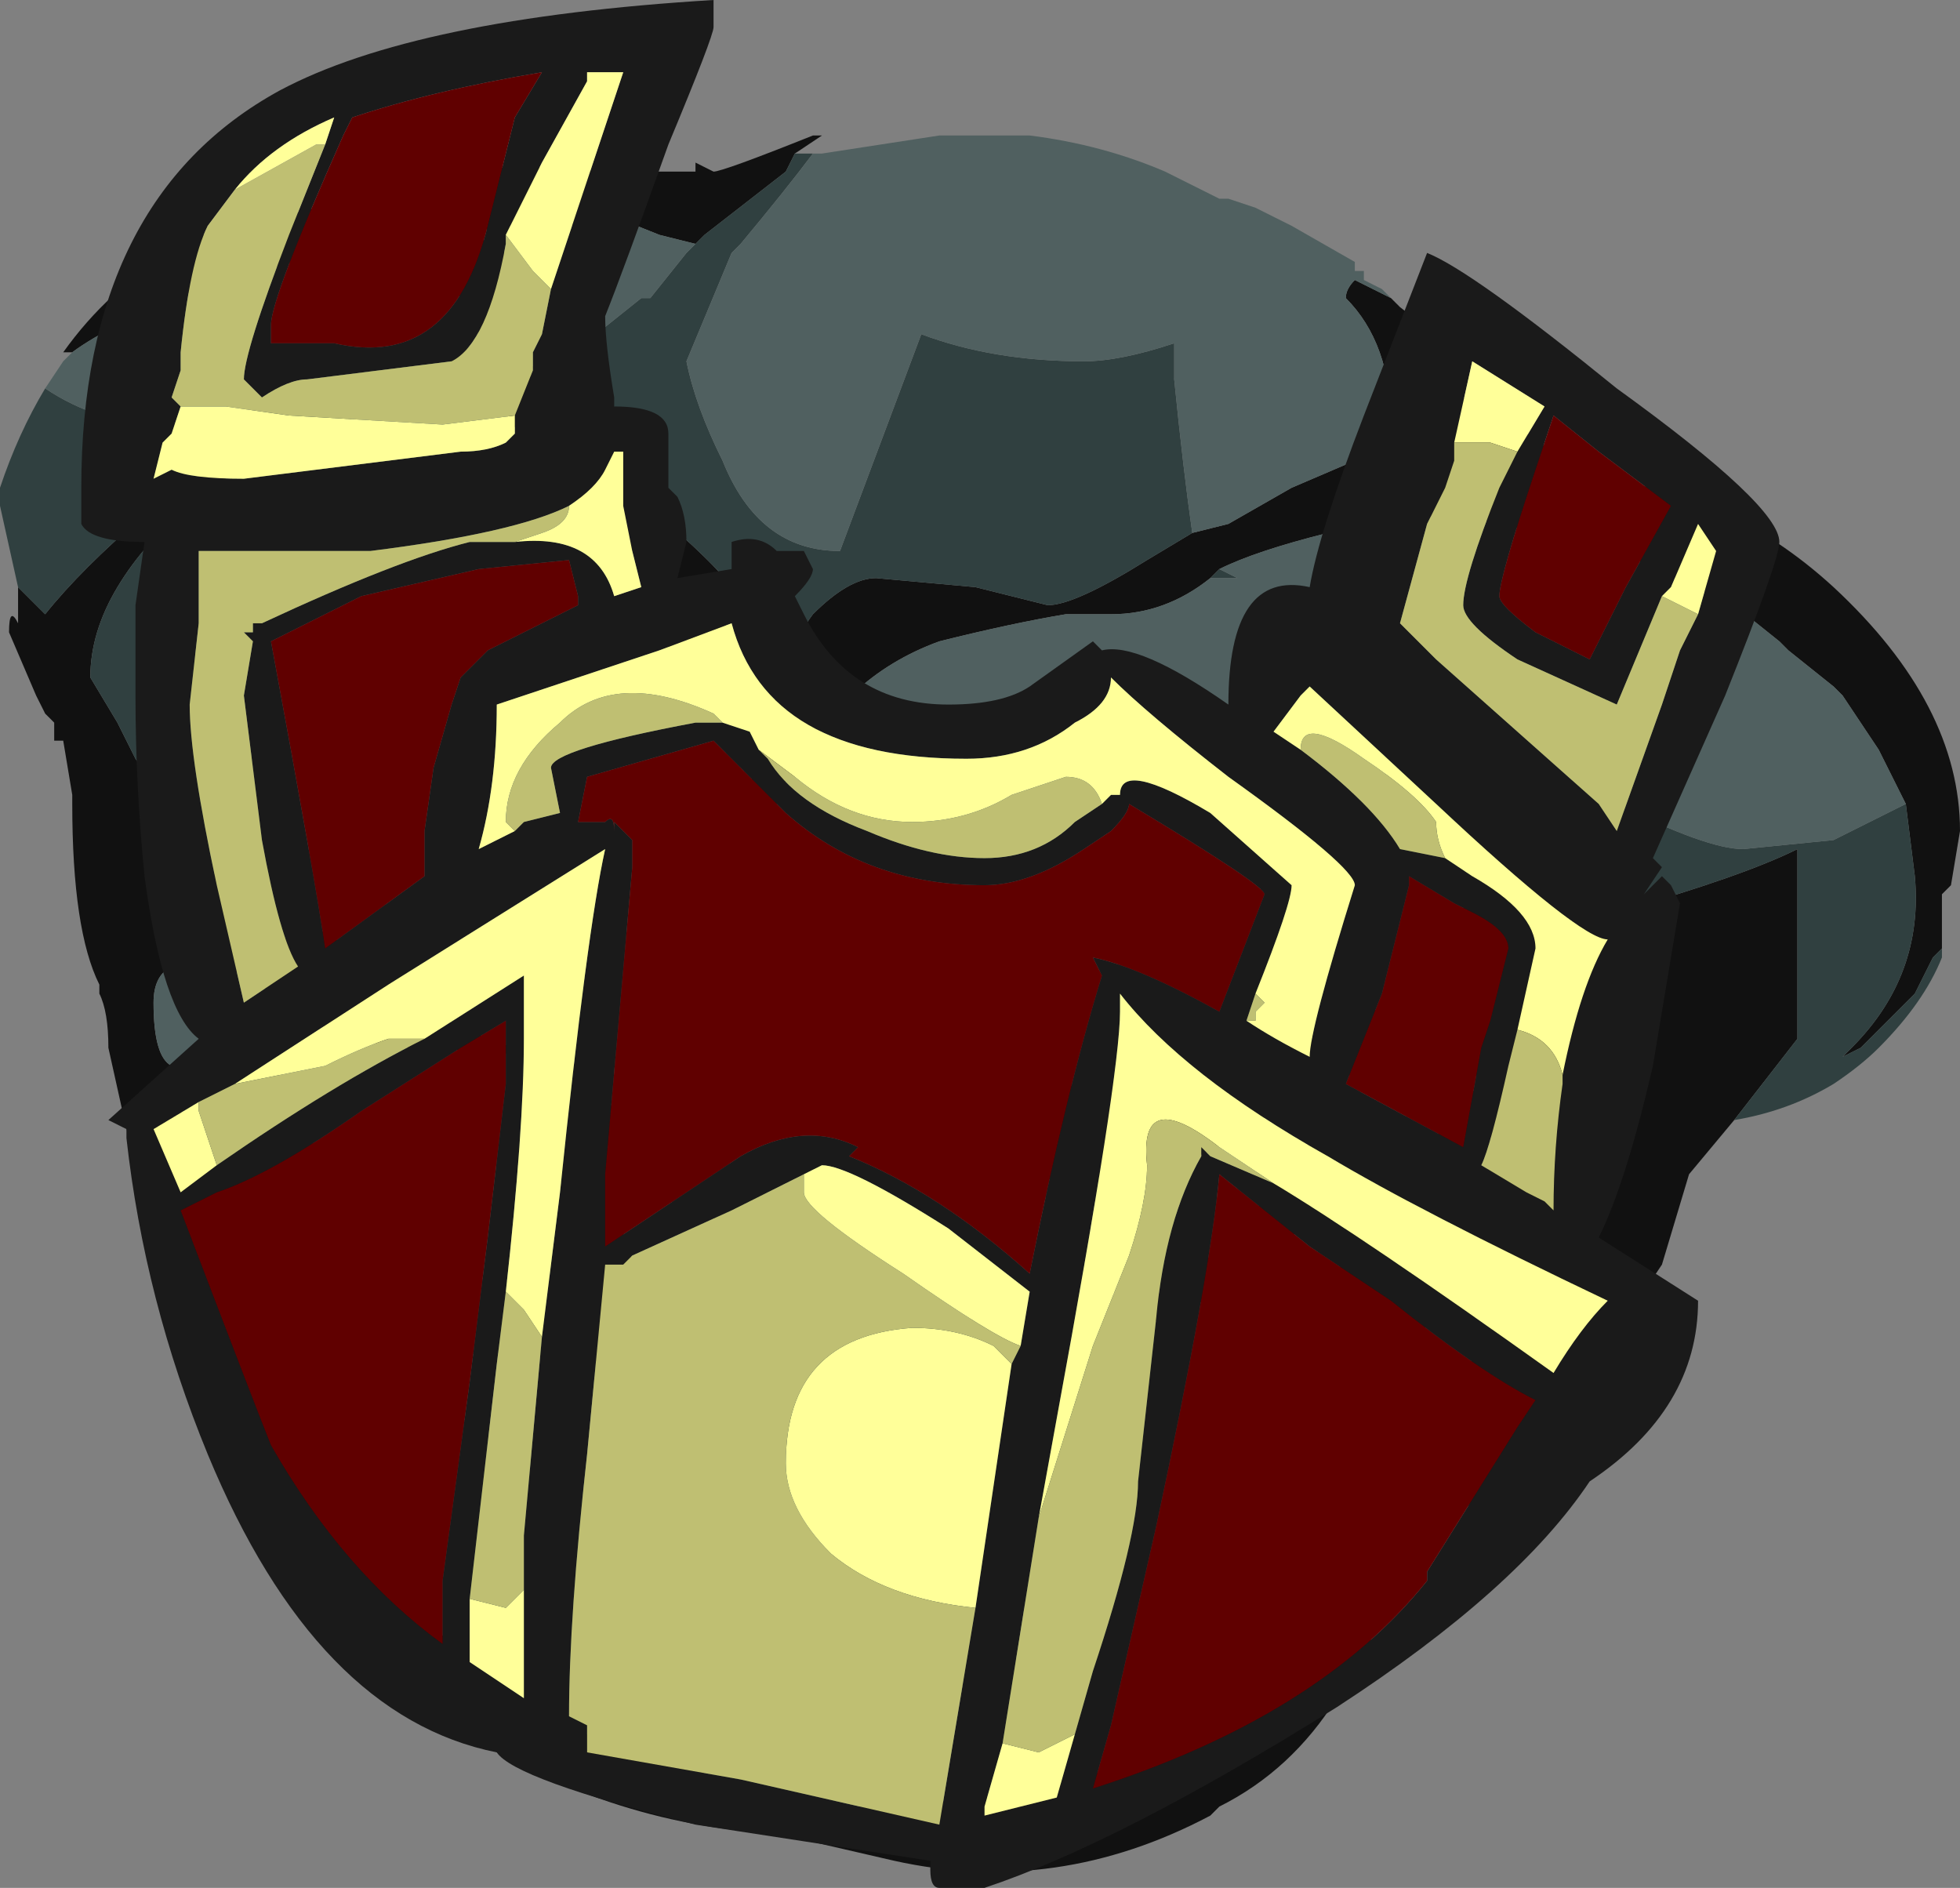 <?xml version="1.0" encoding="UTF-8" standalone="no"?>
<svg xmlns:ffdec="https://www.free-decompiler.com/flash" xmlns:xlink="http://www.w3.org/1999/xlink" ffdec:objectType="frame" height="73.15px" width="75.95px" xmlns="http://www.w3.org/2000/svg">
  <rect width="100%" height="100%" fill="#808080" stroke="none"/>
  <g transform="matrix(1.0, 0.0, 0.0, 1.0, 37.1, 36.4)">
    <use ffdec:characterId="2086" height="67.2" transform="matrix(1.0, 0.0, 0.0, 1.0, -37.1, -31.15)" width="75.95" xlink:href="#sprite0"/>
    <use ffdec:characterId="2138" height="10.45" transform="matrix(7.0, 0.0, 0.0, 7.0, -33.95, -36.4)" width="9.4" xlink:href="#shape1"/>
  </g>
  <defs>
    <g id="sprite0" transform="matrix(1.0, 0.0, 0.0, 1.0, 37.1, 31.15)">
      <use ffdec:characterId="2085" height="9.6" transform="matrix(7.0, 0.0, 0.0, 7.0, -37.1, -31.15)" width="10.85" xlink:href="#shape0"/>
    </g>
    <g id="shape0" transform="matrix(1.0, 0.0, 0.0, 1.0, 5.3, 4.45)">
      <path d="M1.3 -2.25 L1.5 -2.3 1.85 -2.5 2.2 -2.65 2.2 -2.6 2.25 -2.6 Q2.3 -2.6 2.35 -2.65 L2.45 -2.7 2.4 -2.75 2.4 -2.85 Q2.4 -3.3 2.15 -3.55 2.15 -3.6 2.2 -3.65 L2.4 -3.55 2.45 -3.5 Q2.65 -3.35 2.75 -3.15 L2.8 -3.0 3.15 -2.8 3.5 -2.55 Q4.25 -2.5 4.85 -1.95 5.55 -1.3 5.55 -0.6 L5.5 -0.3 5.45 -0.25 5.45 0.05 5.4 0.1 5.3 0.3 Q5.15 0.45 5.0 0.6 L4.9 0.65 4.95 0.6 Q5.35 0.2 5.3 -0.35 L5.25 -0.75 5.1 -1.05 4.9 -1.35 4.85 -1.4 4.6 -1.6 4.55 -1.65 4.3 -1.85 3.65 -2.15 3.55 -2.2 3.4 -2.2 3.0 -2.3 2.7 -2.35 2.05 -2.25 Q1.65 -2.15 1.45 -2.05 L1.4 -2.0 Q1.15 -1.8 0.85 -1.8 L0.6 -1.8 Q0.3 -1.75 -0.1 -1.65 -0.65 -1.45 -0.9 -0.9 L-0.95 -0.9 -0.95 -0.85 -1.1 -0.55 -1.15 -0.4 -1.25 -0.15 -1.3 -0.05 Q-1.3 0.4 -1.1 0.55 L-1.1 0.6 Q-0.95 0.7 -0.65 0.85 L0.85 0.8 1.75 0.6 1.95 0.55 2.4 0.35 2.8 0.1 Q2.75 -0.1 2.85 -0.3 2.85 -0.5 2.7 -0.85 L2.55 -1.2 2.5 -1.45 2.6 -1.25 Q2.9 -0.6 3.4 -0.1 L3.65 -0.15 Q4.35 -0.35 4.65 -0.5 L4.65 0.55 4.3 1.0 4.05 1.3 3.9 1.8 3.8 1.95 3.65 2.3 3.45 2.55 3.0 3.0 2.55 3.35 Q2.35 3.8 2.1 4.2 1.85 4.6 1.45 4.8 L1.4 4.85 Q0.55 5.3 -0.35 5.1 L-1.0 4.95 Q-1.95 4.9 -2.8 4.35 L-3.0 4.2 -3.25 4.0 -3.25 4.05 Q-3.55 3.9 -3.9 3.1 -4.15 2.5 -4.2 2.15 L-4.2 2.05 Q-4.3 1.75 -4.55 1.25 L-4.55 1.2 -4.6 1.05 -4.7 0.6 Q-4.7 0.4 -4.75 0.3 L-4.75 0.25 Q-4.9 -0.05 -4.9 -0.75 L-4.9 -0.8 -4.95 -1.1 -5.0 -1.1 -5.0 -1.2 -5.05 -1.25 -5.1 -1.35 -5.25 -1.7 Q-5.25 -1.85 -5.2 -1.75 L-5.2 -1.95 -5.05 -1.8 Q-4.85 -2.05 -4.5 -2.35 -4.0 -2.75 -3.65 -2.8 L-3.7 -2.75 -3.75 -2.75 -4.0 -2.6 -4.2 -2.4 -4.25 -2.4 Q-4.5 -2.2 -4.65 -1.95 -4.8 -1.7 -4.8 -1.45 L-4.65 -1.2 -4.55 -1.0 -4.0 -0.2 Q-3.8 0.0 -3.65 0.0 L-3.5 -0.05 -3.0 0.35 Q-2.75 0.5 -2.45 0.6 L-2.5 0.6 -2.35 0.65 -2.25 0.65 -2.95 0.6 -3.05 0.6 -3.4 0.55 -3.95 0.2 -4.05 0.15 -4.15 0.0 -4.2 0.05 -4.2 0.0 -4.25 -0.05 -4.35 -0.05 -4.4 0.05 -4.35 0.15 Q-4.45 0.2 -4.45 0.35 -4.45 0.65 -4.35 0.7 L-4.35 0.8 -4.3 0.95 -4.15 1.25 -4.1 1.25 -4.05 1.3 Q-3.9 1.3 -3.75 1.2 -3.55 1.1 -3.4 1.1 L-3.0 1.2 -2.9 1.2 -3.0 1.25 Q-3.55 1.4 -3.75 1.7 L-3.75 1.75 -3.7 2.1 -3.7 2.3 Q-3.6 2.7 -3.45 3.05 -3.25 3.6 -3.0 3.75 L-2.85 3.85 -2.8 3.95 -2.7 4.05 -2.4 4.3 -1.7 4.5 -1.6 4.55 -1.45 4.6 -1.6 4.0 Q-1.7 3.55 -1.65 3.3 -1.55 2.65 -1.85 2.45 L-2.05 2.3 Q-2.15 2.2 -2.15 2.0 L-2.15 1.7 -2.1 1.6 -2.1 1.4 Q-2.0 0.95 -1.85 0.85 L-1.75 0.9 -1.75 1.25 -1.8 1.3 -1.8 1.5 -1.85 1.6 Q-1.85 1.75 -1.6 2.05 L-1.45 2.2 -1.4 2.3 -1.1 2.7 Q-1.1 2.75 -1.15 2.8 L-1.2 2.8 -1.35 2.95 -1.5 3.05 Q-1.55 3.15 -1.55 3.2 L-1.55 3.8 -1.45 4.2 -1.4 4.55 -1.4 4.65 -1.2 4.65 -1.1 4.7 -0.7 4.8 -0.35 4.8 0.15 4.75 Q0.75 4.7 1.3 4.35 1.8 4.1 1.9 3.8 L1.95 3.8 Q2.2 3.45 2.35 3.1 L2.4 3.0 3.1 1.95 3.1 1.9 2.95 2.05 Q2.75 2.15 2.6 2.15 L2.35 2.15 2.25 2.3 Q2.05 2.6 1.6 2.6 L1.45 2.55 1.35 2.5 Q1.95 2.45 2.1 2.05 L2.1 1.95 2.15 1.55 1.9 1.55 1.9 1.6 1.85 1.65 Q1.75 1.8 1.55 1.9 1.3 2.05 1.0 2.15 L0.9 2.05 0.95 2.05 Q1.35 1.85 1.65 1.5 L2.0 1.05 2.05 1.05 2.05 1.1 Q2.05 1.3 1.95 1.5 2.4 1.45 2.85 0.85 L2.9 0.75 2.55 0.75 2.35 0.75 2.15 0.75 1.75 0.95 Q1.5 1.15 1.2 1.25 L1.05 1.3 0.1 1.35 Q-0.45 1.25 -0.85 0.9 L-1.2 0.85 Q-1.45 0.8 -1.45 0.6 L-1.45 0.5 -1.4 0.45 -1.35 0.25 -1.35 0.0 -1.4 0.0 -1.3 -0.25 -1.3 -0.5 -1.25 -0.5 -1.15 -0.8 -1.15 -0.85 -1.05 -1.2 Q-0.95 -1.6 -0.8 -1.8 -0.6 -2.0 -0.45 -2.0 L0.1 -1.95 0.5 -1.85 Q0.65 -1.85 1.05 -2.1 L1.3 -2.25 M-4.9 -3.25 L-4.95 -3.25 Q-4.7 -3.6 -4.35 -3.8 -4.05 -4.0 -3.75 -4.0 L-3.55 -4.05 Q-2.8 -4.35 -2.0 -4.25 L-1.45 -4.25 -1.45 -4.3 -1.35 -4.25 Q-1.3 -4.25 -0.8 -4.45 L-0.75 -4.45 -0.9 -4.35 -0.95 -4.25 -1.4 -3.9 -1.45 -3.85 -1.65 -3.9 -1.9 -4.0 -1.95 -4.0 -2.0 -3.95 -2.55 -3.95 -2.7 -3.9 Q-2.4 -3.8 -2.4 -3.6 L-2.5 -3.4 -2.55 -3.25 -2.4 -3.15 -2.0 -2.8 Q-1.75 -2.55 -1.65 -2.4 L-1.6 -2.3 Q-1.2 -1.95 -1.2 -1.85 L-1.25 -1.8 -1.3 -1.7 Q-1.45 -1.55 -1.45 -1.3 -1.65 -1.4 -1.6 -1.65 L-1.6 -1.8 -1.65 -1.85 -1.65 -2.0 -1.85 -2.2 -1.9 -2.2 -1.95 -2.3 -2.35 -2.7 -2.5 -2.9 -2.55 -2.95 -2.6 -2.95 -2.9 -3.15 -2.8 -3.2 -2.8 -3.25 -2.75 -3.25 Q-2.65 -3.3 -2.65 -3.4 -2.65 -3.55 -2.95 -3.65 L-3.05 -3.65 -3.1 -3.7 -3.35 -3.75 -3.5 -3.8 -4.2 -3.6 Q-4.7 -3.4 -4.9 -3.25 M3.05 1.0 L2.8 1.25 Q2.55 1.45 2.35 1.5 L2.4 1.65 2.4 1.9 2.75 1.7 3.05 1.0 M-1.5 1.15 L-1.5 1.15 M-2.85 2.2 L-2.85 2.2" fill="#111111" fill-rule="evenodd" stroke="none"/>
      <path d="M-0.8 -4.35 Q-0.95 -4.15 -1.2 -3.85 L-1.25 -3.8 -1.5 -3.2 Q-1.45 -2.95 -1.3 -2.65 -1.1 -2.15 -0.65 -2.15 L-0.2 -3.35 Q0.2 -3.2 0.7 -3.2 0.9 -3.2 1.2 -3.3 L1.2 -3.1 Q1.25 -2.6 1.3 -2.25 L1.05 -2.1 Q0.65 -1.85 0.5 -1.85 L0.1 -1.95 -0.45 -2.0 Q-0.6 -2.0 -0.8 -1.8 -0.95 -1.6 -1.05 -1.2 L-1.15 -0.85 -1.25 -1.1 -1.25 -1.15 Q-1.1 -1.45 -1.1 -1.55 -1.1 -1.7 -1.2 -1.8 L-1.2 -1.85 Q-1.2 -1.95 -1.6 -2.3 L-1.65 -2.4 Q-1.75 -2.55 -2.0 -2.8 L-2.4 -3.15 -2.0 -3.35 -1.75 -3.55 -1.7 -3.55 -1.5 -3.8 -1.45 -3.85 -1.4 -3.9 -0.95 -4.25 -0.9 -4.35 -0.8 -4.35 M2.4 -3.55 L2.45 -3.5 2.4 -3.55 M5.45 -0.25 L5.45 0.1 Q5.35 0.35 5.1 0.6 5.0 0.7 4.85 0.8 4.6 0.95 4.3 1.0 L4.65 0.55 4.65 -0.5 Q4.35 -0.35 3.65 -0.15 L3.4 -0.1 Q2.9 -0.6 2.6 -1.25 L2.5 -1.45 2.55 -1.2 2.7 -0.85 Q2.85 -0.5 2.85 -0.3 2.75 -0.1 2.8 0.1 L2.4 0.35 1.95 0.55 1.75 0.6 0.85 0.8 -0.65 0.85 Q-0.95 0.7 -1.1 0.6 L-1.1 0.55 Q-1.3 0.4 -1.3 -0.05 L-1.25 -0.15 -1.15 -0.4 -1.25 -0.05 Q-1.25 0.3 -0.05 0.3 1.0 0.3 1.9 -0.45 2.2 -0.75 2.4 -0.95 L1.95 -1.8 1.85 -1.95 2.1 -1.8 Q2.45 -1.6 2.85 -1.25 L3.0 -1.1 3.65 -0.75 Q4.15 -0.5 4.35 -0.5 L4.85 -0.55 Q4.95 -0.6 5.05 -0.65 L5.25 -0.75 5.3 -0.35 Q5.35 0.2 4.95 0.6 L4.9 0.65 5.0 0.6 Q5.15 0.45 5.3 0.3 L5.4 0.1 5.45 0.05 5.45 -0.25 M-5.2 -1.95 L-5.3 -2.4 -5.3 -2.5 Q-5.2 -2.8 -5.05 -3.05 -4.75 -2.85 -4.4 -2.85 -4.1 -2.85 -3.7 -3.0 L-3.3 -2.9 -3.7 -2.75 -3.65 -2.8 Q-4.0 -2.75 -4.5 -2.35 -4.85 -2.05 -5.05 -1.8 L-5.2 -1.95 M1.45 -2.05 L1.55 -2.0 1.4 -2.0 1.45 -2.05 M-1.15 -0.8 L-1.25 -0.5 -1.3 -0.5 -1.3 -0.25 -1.4 0.0 -1.35 0.0 -1.35 0.25 -1.4 0.45 -1.45 0.5 Q-1.5 0.5 -1.55 0.6 L-1.6 0.65 -1.6 0.75 -1.95 0.7 -2.45 0.6 Q-2.75 0.5 -3.0 0.35 L-3.5 -0.05 -3.65 0.0 Q-3.8 0.0 -4.0 -0.2 L-4.55 -1.0 -4.65 -1.2 -4.8 -1.45 Q-4.8 -1.7 -4.65 -1.95 -4.5 -2.2 -4.25 -2.4 L-4.25 -2.35 Q-4.35 -2.35 -4.35 -2.0 -4.25 -1.6 -4.05 -1.2 L-4.0 -1.1 -3.9 -1.0 -3.65 -0.6 -3.65 -0.55 Q-3.45 -0.35 -3.0 -0.1 L-3.0 -0.05 -2.75 0.0 Q-2.35 0.25 -2.15 0.25 -1.95 0.25 -1.5 -0.6 L-1.25 -1.1 -1.15 -0.8 M0.1 1.35 L1.05 1.3 1.2 1.25 Q1.05 1.4 1.05 1.5 L1.1 1.55 Q1.45 1.45 1.6 1.35 1.75 1.2 1.75 0.95 L2.15 0.75 2.35 0.75 Q2.1 0.95 2.05 1.0 L2.0 1.05 1.65 1.5 Q1.35 1.85 0.95 2.05 L0.9 2.05 1.0 2.15 Q1.3 2.05 1.55 1.9 L1.45 2.1 1.55 2.15 Q1.75 2.15 1.9 2.0 2.0 1.95 2.0 1.85 2.0 1.6 1.9 1.55 L2.15 1.55 2.1 1.95 2.1 2.05 Q1.95 2.45 1.35 2.5 L1.45 2.55 1.6 2.6 Q2.05 2.6 2.25 2.3 L2.35 2.15 2.6 2.15 Q2.75 2.15 2.95 2.05 L3.1 1.9 3.1 1.95 2.4 3.0 2.35 3.1 Q2.2 3.45 1.95 3.8 L1.9 3.8 Q1.8 4.1 1.3 4.35 0.75 4.7 0.15 4.75 L0.2 4.45 Q0.2 4.2 0.25 4.1 0.35 4.0 0.45 3.6 L0.15 4.0 Q-0.05 4.25 -0.35 4.4 -0.45 4.4 -0.7 4.8 L-1.1 4.7 -1.2 4.65 -1.4 4.65 -1.4 4.55 -1.45 4.2 -1.55 3.8 -1.55 3.2 Q-1.55 3.15 -1.5 3.05 L-1.55 3.25 -1.5 3.4 Q-1.45 3.5 -1.3 3.5 -1.0 3.5 -0.7 3.35 -0.4 3.25 -0.4 3.1 -0.4 2.75 -0.95 2.8 L-1.15 2.8 Q-1.1 2.75 -1.1 2.7 L-1.4 2.3 -1.35 2.3 -1.05 2.35 Q-0.95 2.35 -0.95 2.3 L-0.9 2.15 -0.9 2.0 Q-1.15 1.7 -1.4 1.5 L-1.6 1.45 -1.7 1.45 -1.8 1.5 -1.8 1.3 -1.75 1.25 -1.75 0.9 -1.85 0.85 Q-2.0 0.95 -2.1 1.4 L-2.1 1.6 Q-2.1 1.2 -2.65 1.25 -2.9 1.3 -3.0 1.45 -3.15 1.55 -3.15 1.65 -3.15 1.8 -3.0 1.85 L-2.95 1.85 -2.4 1.9 Q-2.25 1.9 -2.15 1.75 L-2.15 1.7 -2.15 2.0 Q-2.15 2.2 -2.05 2.3 L-1.85 2.45 Q-1.55 2.65 -1.65 3.3 -1.7 3.55 -1.6 4.0 L-1.45 4.6 -1.6 4.55 -1.7 4.5 -2.4 4.3 -2.7 4.05 -2.8 3.95 -2.85 3.85 -3.0 3.75 Q-3.25 3.6 -3.45 3.05 -3.6 2.7 -3.7 2.3 L-3.7 2.1 -3.75 1.75 -3.75 1.7 Q-3.55 1.4 -3.0 1.25 L-2.9 1.2 -3.0 1.2 -3.4 1.1 Q-3.55 1.1 -3.75 1.2 -3.9 1.3 -4.05 1.3 L-4.1 1.25 -4.15 1.25 -4.3 0.95 -4.2 0.85 Q-4.0 0.75 -3.95 0.75 L-3.25 0.75 Q-3.1 0.7 -3.0 0.65 L-2.95 0.6 -2.25 0.65 -1.9 0.75 -1.6 0.8 -1.75 0.95 -1.75 1.0 -1.6 0.95 -0.95 1.5 Q-0.15 2.1 0.1 2.1 0.3 2.1 0.55 1.8 L0.65 1.75 0.95 2.05 0.65 1.7 0.85 1.45 Q0.4 1.45 0.1 1.35 M2.55 0.75 L2.9 0.75 2.85 0.85 Q2.4 1.45 1.95 1.5 2.05 1.3 2.05 1.1 L2.05 1.15 2.2 1.15 Q2.45 1.05 2.6 0.85 L2.7 0.75 2.55 0.75 M3.05 1.0 L2.75 1.7 2.4 1.9 2.4 1.65 2.35 1.5 Q2.55 1.45 2.8 1.25 L3.05 1.0 M-1.85 -2.2 L-1.9 -2.2 -1.85 -2.2 M-1.5 1.15 L-1.5 1.15 M-2.85 2.2 L-2.85 2.2 M-2.1 3.05 Q-2.0 3.05 -1.9 2.9 -1.85 2.85 -1.85 2.75 -1.85 2.35 -2.4 2.3 -2.95 2.25 -2.95 2.5 L-2.6 2.75 Q-2.25 3.05 -2.1 3.05" fill="#304040" fill-rule="evenodd" stroke="none"/>
      <path d="M-0.8 -4.35 L-0.75 -4.35 -0.1 -4.45 0.4 -4.45 Q0.8 -4.4 1.15 -4.25 L1.45 -4.1 1.5 -4.1 1.65 -4.05 1.85 -3.95 2.2 -3.75 2.2 -3.7 2.25 -3.7 2.25 -3.65 2.35 -3.6 2.4 -3.55 2.2 -3.65 Q2.15 -3.6 2.15 -3.55 2.4 -3.3 2.4 -2.85 L2.4 -2.75 2.45 -2.7 2.35 -2.65 Q2.3 -2.6 2.25 -2.6 L2.2 -2.6 2.2 -2.65 1.85 -2.5 1.5 -2.3 1.3 -2.25 Q1.25 -2.6 1.2 -3.1 L1.2 -3.3 Q0.9 -3.2 0.7 -3.2 0.2 -3.2 -0.2 -3.35 L-0.65 -2.15 Q-1.1 -2.15 -1.3 -2.65 -1.45 -2.95 -1.5 -3.2 L-1.25 -3.8 -1.2 -3.85 Q-0.95 -4.15 -0.8 -4.35 M-5.05 -3.05 L-4.95 -3.2 -4.9 -3.25 Q-4.7 -3.4 -4.2 -3.6 L-3.5 -3.8 -3.35 -3.75 -3.1 -3.7 -3.05 -3.65 -2.95 -3.65 Q-2.65 -3.55 -2.65 -3.4 -2.65 -3.3 -2.75 -3.25 L-2.8 -3.25 -2.8 -3.2 -2.9 -3.15 -2.6 -2.95 -2.55 -2.95 -2.5 -2.9 -2.35 -2.7 -1.95 -2.3 -1.9 -2.2 -1.85 -2.2 -1.65 -2.0 -1.65 -1.85 -1.6 -1.8 -1.6 -1.65 Q-1.65 -1.4 -1.45 -1.3 -1.45 -1.55 -1.3 -1.7 L-1.25 -1.8 -1.2 -1.85 -1.2 -1.8 Q-1.1 -1.7 -1.1 -1.55 -1.1 -1.45 -1.25 -1.15 L-1.25 -1.1 -1.15 -0.85 -1.15 -0.8 -1.25 -1.1 -1.5 -0.6 Q-1.95 0.25 -2.15 0.25 -2.35 0.25 -2.75 0.0 L-3.0 -0.05 -3.0 -0.1 Q-3.45 -0.35 -3.65 -0.55 L-3.65 -0.6 -3.9 -1.0 -4.0 -1.1 -4.05 -1.2 Q-4.25 -1.6 -4.35 -2.0 -4.35 -2.35 -4.25 -2.35 L-4.25 -2.4 -4.2 -2.4 -4.0 -2.6 -3.75 -2.75 -3.7 -2.75 -3.3 -2.9 -3.7 -3.0 Q-4.1 -2.85 -4.4 -2.85 -4.75 -2.85 -5.05 -3.05 M1.45 -2.05 Q1.65 -2.15 2.05 -2.25 L2.7 -2.35 3.0 -2.3 3.4 -2.2 3.55 -2.2 3.65 -2.15 4.3 -1.85 4.55 -1.65 4.6 -1.6 4.85 -1.4 4.9 -1.35 5.1 -1.05 5.25 -0.75 5.05 -0.65 Q4.95 -0.6 4.85 -0.55 L4.35 -0.5 Q4.15 -0.5 3.65 -0.75 L3.0 -1.1 2.85 -1.25 Q2.45 -1.6 2.1 -1.8 L1.85 -1.95 1.95 -1.8 2.4 -0.95 Q2.2 -0.75 1.9 -0.45 1.0 0.3 -0.05 0.3 -1.25 0.3 -1.25 -0.05 L-1.15 -0.4 -1.1 -0.55 -0.95 -0.85 -0.95 -0.9 -0.9 -0.9 Q-0.65 -1.45 -0.1 -1.65 0.3 -1.75 0.6 -1.8 L0.85 -1.8 Q1.15 -1.8 1.4 -2.0 L1.55 -2.0 1.45 -2.05 M-1.45 0.5 L-1.45 0.6 Q-1.45 0.8 -1.2 0.85 L-0.85 0.9 Q-0.45 1.25 0.1 1.35 0.4 1.45 0.85 1.45 L0.65 1.7 0.95 2.05 0.65 1.75 0.55 1.8 Q0.3 2.1 0.1 2.1 -0.15 2.1 -0.95 1.5 L-1.6 0.95 -1.75 1.0 -1.75 0.95 -1.6 0.8 -1.9 0.75 -2.25 0.65 -2.35 0.65 -2.5 0.6 -2.45 0.6 -1.95 0.7 -1.6 0.75 -1.6 0.65 -1.55 0.6 Q-1.5 0.5 -1.45 0.5 M1.2 1.25 Q1.5 1.15 1.75 0.95 1.75 1.2 1.6 1.35 1.45 1.45 1.1 1.55 L1.05 1.5 Q1.05 1.4 1.2 1.25 M2.35 0.75 L2.55 0.75 2.7 0.75 2.6 0.85 Q2.45 1.05 2.2 1.15 L2.05 1.15 2.05 1.1 2.05 1.05 2.0 1.05 2.05 1.0 Q2.1 0.95 2.35 0.75 M1.55 1.9 Q1.75 1.8 1.85 1.65 L1.9 1.6 1.9 1.55 Q2.0 1.6 2.0 1.85 2.0 1.95 1.9 2.0 1.75 2.15 1.55 2.15 L1.45 2.1 1.55 1.9 M0.15 4.75 L-0.35 4.8 -0.7 4.8 Q-0.45 4.4 -0.35 4.4 -0.05 4.25 0.15 4.0 L0.45 3.6 Q0.35 4.0 0.25 4.1 0.2 4.2 0.2 4.45 L0.15 4.75 M-1.5 3.05 L-1.35 2.95 -1.2 2.8 -1.15 2.8 -0.95 2.8 Q-0.4 2.75 -0.4 3.1 -0.4 3.25 -0.7 3.35 -1.0 3.5 -1.3 3.5 -1.45 3.5 -1.5 3.4 L-1.55 3.25 -1.5 3.05 M-1.4 2.3 L-1.45 2.2 -1.6 2.05 Q-1.85 1.75 -1.85 1.6 L-1.8 1.5 -1.7 1.45 -1.6 1.45 -1.4 1.5 Q-1.15 1.7 -0.9 2.0 L-0.9 2.15 -0.95 2.3 Q-0.95 2.35 -1.05 2.35 L-1.35 2.3 -1.4 2.3 M-2.1 1.6 L-2.15 1.7 -2.15 1.75 Q-2.25 1.9 -2.4 1.9 L-2.95 1.85 -3.0 1.85 Q-3.15 1.8 -3.15 1.65 -3.15 1.55 -3.0 1.45 -2.9 1.3 -2.65 1.25 -2.1 1.2 -2.1 1.6 M-4.3 0.95 L-4.35 0.8 -4.35 0.7 Q-4.45 0.65 -4.45 0.35 -4.45 0.2 -4.35 0.15 L-4.4 0.05 -4.35 -0.05 -4.25 -0.05 -4.2 0.0 -4.2 0.05 -4.15 0.0 -4.05 0.15 -3.95 0.2 -3.4 0.55 -3.05 0.6 -2.95 0.6 -3.0 0.65 Q-3.1 0.7 -3.25 0.75 L-3.95 0.75 Q-4.0 0.75 -4.2 0.85 L-4.3 0.95 M-2.4 -3.15 L-2.55 -3.25 -2.5 -3.4 -2.4 -3.6 Q-2.4 -3.8 -2.7 -3.9 L-2.55 -3.95 -2.0 -3.95 -1.95 -4.0 -1.9 -4.0 -1.65 -3.9 -1.45 -3.85 -1.5 -3.8 -1.7 -3.55 -1.75 -3.55 -2.0 -3.35 -2.4 -3.15 M-2.1 3.05 Q-2.25 3.05 -2.6 2.75 L-2.95 2.5 Q-2.95 2.25 -2.4 2.3 -1.85 2.35 -1.85 2.75 -1.85 2.85 -1.9 2.9 -2.0 3.05 -2.1 3.05" fill="#506060" fill-rule="evenodd" stroke="none"/>
    </g>
    <g id="shape1" transform="matrix(1.0, 0.0, 0.0, 1.0, 4.85, 5.2)">
      <path d="M3.1 -2.7 L3.25 -2.95 2.85 -3.2 2.75 -2.75 2.75 -2.65 2.7 -2.5 2.6 -2.3 2.45 -1.75 2.65 -1.55 3.55 -0.75 3.65 -0.6 3.9 -1.3 4.0 -1.6 4.1 -1.8 4.2 -2.15 4.1 -2.3 3.95 -1.95 3.9 -1.9 3.65 -1.3 3.1 -1.55 Q2.8 -1.75 2.8 -1.85 2.8 -2.0 3.0 -2.5 L3.1 -2.7 M2.25 -2.9 L2.6 -3.8 Q2.85 -3.7 3.65 -3.05 4.55 -2.4 4.55 -2.2 4.55 -2.1 4.25 -1.35 L3.85 -0.45 3.9 -0.4 3.8 -0.25 3.9 -0.35 3.95 -0.3 4.0 -0.2 3.85 0.7 Q3.7 1.35 3.55 1.65 L4.1 2.0 Q4.1 2.6 3.5 3.0 3.1 3.6 2.1 4.25 0.9 5.0 0.15 5.25 L-0.1 5.25 Q-0.15 5.25 -0.15 5.15 L-0.15 5.1 -1.45 4.9 Q-2.45 4.65 -2.55 4.5 -3.55 4.3 -4.15 2.85 -4.5 2.0 -4.6 1.1 L-4.6 1.05 -4.7 1.0 -4.2 0.55 Q-4.4 0.4 -4.5 -0.35 -4.55 -0.85 -4.55 -1.35 L-4.55 -1.85 -4.5 -2.2 Q-4.8 -2.2 -4.85 -2.3 L-4.85 -2.5 Q-4.85 -4.1 -3.75 -4.7 -3.0 -5.1 -1.35 -5.2 L-1.35 -5.05 Q-1.35 -5.0 -1.6 -4.4 -1.85 -3.7 -1.95 -3.45 -1.95 -3.3 -1.9 -3.0 L-1.9 -2.95 Q-1.6 -2.95 -1.6 -2.8 L-1.6 -2.5 -1.55 -2.45 Q-1.5 -2.35 -1.5 -2.2 L-1.55 -2.0 -1.25 -2.05 -1.25 -2.2 Q-1.1 -2.25 -1.0 -2.15 L-0.85 -2.15 -0.8 -2.05 Q-0.8 -2.0 -0.9 -1.9 L-0.85 -1.8 Q-0.6 -1.3 -0.05 -1.3 0.25 -1.3 0.4 -1.4 L0.75 -1.65 0.8 -1.6 Q1.0 -1.65 1.5 -1.3 1.5 -2.05 1.95 -1.95 2.0 -2.25 2.25 -2.9 M1.6 0.45 Q1.75 0.55 1.95 0.65 1.95 0.5 2.2 -0.3 2.2 -0.4 1.5 -0.9 1.05 -1.25 0.85 -1.45 0.85 -1.3 0.65 -1.2 0.4 -1.0 0.05 -1.0 -1.05 -1.0 -1.25 -1.75 L-1.65 -1.6 -2.55 -1.3 Q-2.55 -0.85 -2.65 -0.5 L-2.45 -0.6 -2.4 -0.65 -2.2 -0.7 -2.25 -0.95 Q-2.25 -1.05 -1.45 -1.2 L-1.3 -1.2 -1.15 -1.15 -1.1 -1.05 -1.05 -1.0 Q-0.9 -0.75 -0.5 -0.6 -0.15 -0.45 0.15 -0.45 0.45 -0.45 0.65 -0.65 L0.8 -0.75 0.85 -0.8 0.9 -0.8 Q0.9 -1.0 1.4 -0.7 L1.85 -0.3 Q1.85 -0.2 1.65 0.3 L1.6 0.45 M0.15 -0.3 Q-0.5 -0.3 -0.95 -0.7 L-1.35 -1.1 -2.05 -0.9 -2.1 -0.65 -1.95 -0.65 Q-1.9 -0.7 -1.9 -0.6 L-1.9 -0.65 -1.8 -0.55 -1.8 -0.4 -1.95 1.3 -1.95 1.7 -1.2 1.2 Q-0.85 1.0 -0.55 1.15 L-0.6 1.2 Q-0.1 1.4 0.4 1.85 0.6 0.85 0.8 0.2 L0.75 0.1 Q1.0 0.15 1.45 0.4 L1.7 -0.25 Q1.7 -0.3 0.95 -0.75 0.95 -0.7 0.85 -0.6 L0.7 -0.5 Q0.4 -0.3 0.15 -0.3 M3.35 0.8 L3.35 0.75 Q3.45 0.25 3.6 0.0 3.45 0.0 2.65 -0.75 L1.95 -1.4 1.9 -1.35 1.75 -1.15 1.9 -1.05 Q2.3 -0.75 2.45 -0.5 L2.7 -0.45 2.85 -0.35 Q3.2 -0.15 3.2 0.05 L3.1 0.5 3.05 0.7 Q2.95 1.15 2.9 1.25 L3.15 1.4 3.25 1.45 3.3 1.5 Q3.3 1.15 3.35 0.8 M2.5 -0.3 L2.35 0.3 2.15 0.8 2.8 1.15 2.9 0.6 2.95 0.45 3.05 0.05 Q3.05 -0.05 2.85 -0.15 L2.75 -0.2 2.5 -0.35 2.5 -0.3 M3.3 -2.9 L3.2 -2.6 Q3.0 -2.0 3.0 -1.9 3.0 -1.85 3.2 -1.7 L3.5 -1.55 3.7 -1.95 3.95 -2.4 3.55 -2.7 3.3 -2.9 M1.75 1.35 Q2.25 1.65 3.3 2.4 3.45 2.15 3.6 2.0 2.55 1.5 2.05 1.2 1.25 0.75 0.9 0.3 L0.9 0.4 Q0.9 0.75 0.55 2.65 L0.45 3.2 0.25 4.45 0.15 4.8 0.15 4.85 0.55 4.75 0.65 4.4 0.75 4.05 Q1.0 3.3 1.0 3.0 L1.1 2.1 Q1.15 1.55 1.35 1.2 L1.35 1.15 1.4 1.2 1.75 1.35 M3.2 2.55 Q2.9 2.4 2.4 2.0 L1.95 1.7 1.45 1.3 Q1.4 1.85 1.1 3.25 L0.85 4.35 0.75 4.7 Q2.0 4.3 2.6 3.55 L2.6 3.5 3.1 2.7 3.2 2.55 M0.1 3.7 L0.3 2.35 0.35 2.25 0.4 1.95 -0.05 1.6 Q-0.6 1.25 -0.75 1.25 L-0.85 1.3 -1.25 1.5 -1.8 1.75 -1.85 1.8 -1.95 1.8 -2.05 2.85 Q-2.15 3.75 -2.15 4.3 L-2.05 4.35 -2.05 4.5 -1.2 4.65 -0.1 4.9 0.1 3.7 M-2.25 -3.6 L-1.85 -4.8 -2.05 -4.8 -2.05 -4.75 -2.3 -4.3 -2.5 -3.9 -2.5 -3.85 Q-2.6 -3.3 -2.8 -3.2 L-3.6 -3.1 Q-3.7 -3.1 -3.85 -3.0 L-3.95 -3.1 Q-3.95 -3.25 -3.7 -3.9 L-3.5 -4.4 -3.45 -4.55 Q-3.8 -4.4 -4.0 -4.15 L-4.15 -3.95 Q-4.25 -3.75 -4.3 -3.25 L-4.3 -3.15 -4.35 -3.0 -4.3 -2.95 -4.35 -2.8 -4.4 -2.75 -4.45 -2.55 -4.35 -2.6 Q-4.25 -2.55 -3.95 -2.55 L-2.75 -2.7 Q-2.6 -2.7 -2.5 -2.75 L-2.45 -2.8 -2.45 -2.9 -2.35 -3.15 -2.35 -3.25 -2.3 -3.35 -2.25 -3.6 M-2.3 -4.8 Q-2.9 -4.7 -3.35 -4.55 L-3.4 -4.45 Q-3.8 -3.55 -3.8 -3.4 L-3.8 -3.3 -3.45 -3.3 Q-2.8 -3.15 -2.6 -3.95 L-2.45 -4.55 -2.3 -4.8 M-2.15 -2.4 Q-2.45 -2.25 -3.25 -2.15 L-4.2 -2.15 -4.2 -1.75 -4.25 -1.3 Q-4.25 -1.0 -4.1 -0.3 L-3.95 0.35 -3.65 0.15 Q-3.75 0.0 -3.85 -0.55 L-3.95 -1.35 -3.9 -1.65 -3.95 -1.7 -3.9 -1.7 -3.9 -1.75 -3.85 -1.75 Q-3.1 -2.1 -2.7 -2.2 L-2.45 -2.2 Q-2.0 -2.25 -1.9 -1.9 L-1.75 -1.95 -1.8 -2.15 -1.85 -2.4 -1.85 -2.7 -1.9 -2.7 -1.95 -2.6 Q-2.0 -2.5 -2.15 -2.4 M-2.95 -0.6 L-2.9 -0.95 -2.8 -1.3 -2.75 -1.45 -2.6 -1.6 -2.1 -1.85 -2.1 -1.9 -2.15 -2.1 -2.65 -2.05 -3.3 -1.9 -3.8 -1.65 Q-3.55 -0.3 -3.5 0.05 L-2.95 -0.35 -2.95 -0.6 M-2.95 0.55 L-2.4 0.2 -2.4 0.55 Q-2.4 1.05 -2.5 1.95 L-2.55 2.35 -2.7 3.65 -2.7 4.0 -2.4 4.2 -2.4 3.6 -2.4 3.3 -2.3 2.2 -2.2 1.4 Q-2.05 -0.05 -1.95 -0.5 L-3.15 0.25 -4.0 0.8 -4.2 0.9 -4.45 1.05 -4.3 1.4 -4.1 1.25 Q-3.45 0.8 -2.95 0.55 M-2.5 0.45 L-2.75 0.6 -3.3 0.95 Q-3.8 1.3 -4.1 1.4 L-4.3 1.5 Q-3.9 2.55 -3.8 2.8 -3.4 3.5 -2.85 3.9 L-2.85 3.55 -2.7 2.45 -2.6 1.65 -2.5 0.8 -2.5 0.45" fill="#1a1a1a" fill-rule="evenodd" stroke="none"/>
      <path d="M2.75 -2.75 L2.85 -3.2 3.25 -2.95 3.1 -2.7 2.95 -2.75 2.75 -2.75 M3.9 -1.9 L3.95 -1.95 4.1 -2.3 4.2 -2.15 4.1 -1.8 3.9 -1.9 M-2.45 -0.6 L-2.65 -0.5 Q-2.55 -0.85 -2.55 -1.3 L-1.65 -1.6 -1.25 -1.75 Q-1.05 -1.0 0.05 -1.0 0.4 -1.0 0.65 -1.2 0.85 -1.3 0.85 -1.45 1.05 -1.25 1.5 -0.9 2.2 -0.4 2.2 -0.3 1.95 0.5 1.95 0.65 1.75 0.55 1.6 0.45 L1.65 0.45 1.65 0.4 1.7 0.35 1.65 0.3 Q1.85 -0.2 1.85 -0.3 L1.4 -0.7 Q0.9 -1.0 0.9 -0.8 L0.85 -0.8 0.8 -0.75 Q0.75 -0.9 0.6 -0.9 L0.3 -0.8 Q0.05 -0.65 -0.25 -0.65 -0.6 -0.65 -0.9 -0.9 L-1.1 -1.05 -1.15 -1.15 -1.3 -1.2 -1.35 -1.25 Q-1.9 -1.5 -2.2 -1.2 -2.5 -0.95 -2.5 -0.65 L-2.45 -0.6 M1.9 -1.05 L1.75 -1.15 1.9 -1.35 1.95 -1.4 2.65 -0.75 Q3.45 0.0 3.6 0.0 3.45 0.25 3.35 0.75 L3.35 0.8 3.35 0.75 Q3.3 0.55 3.1 0.5 L3.2 0.05 Q3.2 -0.15 2.85 -0.35 L2.7 -0.45 Q2.65 -0.55 2.65 -0.65 2.55 -0.8 2.25 -1.0 1.9 -1.25 1.9 -1.05 M0.45 3.2 L0.55 2.65 Q0.9 0.75 0.9 0.4 L0.9 0.3 Q1.25 0.75 2.05 1.2 2.55 1.5 3.6 2.0 3.45 2.15 3.3 2.4 2.25 1.65 1.75 1.35 L1.45 1.15 Q1.0 0.8 1.05 1.25 1.05 1.45 0.95 1.75 L0.75 2.25 0.45 3.2 M0.65 4.4 L0.55 4.75 0.15 4.85 0.15 4.8 0.25 4.45 0.45 4.5 0.65 4.4 M0.1 3.7 Q-0.4 3.65 -0.7 3.4 -0.95 3.15 -0.95 2.9 -0.95 2.2 -0.25 2.15 0.0 2.15 0.2 2.25 0.25 2.3 0.3 2.35 L0.1 3.7 M0.35 2.25 Q0.2 2.2 -0.3 1.85 -0.85 1.5 -0.85 1.4 L-0.85 1.3 -0.75 1.25 Q-0.6 1.25 -0.05 1.6 L0.4 1.95 0.35 2.25 M-2.5 -3.9 L-2.3 -4.3 -2.05 -4.75 -2.05 -4.8 -1.85 -4.8 -2.25 -3.6 -2.35 -3.7 -2.5 -3.9 M-2.45 -2.9 L-2.45 -2.8 -2.5 -2.75 Q-2.6 -2.7 -2.75 -2.7 L-3.95 -2.55 Q-4.25 -2.55 -4.35 -2.6 L-4.45 -2.55 -4.4 -2.75 -4.35 -2.8 -4.3 -2.95 -4.05 -2.95 -3.7 -2.9 -2.85 -2.85 -2.45 -2.9 M-4.0 -4.15 Q-3.8 -4.4 -3.45 -4.55 L-3.5 -4.4 -3.55 -4.4 -4.0 -4.15 M-2.45 -2.2 L-2.3 -2.25 Q-2.15 -2.3 -2.15 -2.4 -2.0 -2.5 -1.95 -2.6 L-1.9 -2.7 -1.85 -2.7 -1.85 -2.4 -1.8 -2.15 -1.75 -1.95 -1.9 -1.9 Q-2.0 -2.25 -2.45 -2.2 M-2.5 1.95 Q-2.4 1.05 -2.4 0.55 L-2.4 0.2 -2.95 0.55 -3.15 0.55 Q-3.3 0.6 -3.5 0.7 L-4.0 0.8 -3.15 0.25 -1.95 -0.5 Q-2.05 -0.05 -2.2 1.4 L-2.3 2.2 -2.4 2.05 -2.5 1.95 M-4.1 1.25 L-4.3 1.4 -4.45 1.05 -4.2 0.9 -4.2 0.95 -4.1 1.25 M-2.7 3.65 L-2.5 3.7 Q-2.45 3.65 -2.4 3.6 L-2.4 4.2 -2.7 4.0 -2.7 3.65" fill="#ffff99" fill-rule="evenodd" stroke="none"/>
      <path d="M3.1 -2.7 L3.0 -2.5 Q2.8 -2.0 2.8 -1.85 2.8 -1.75 3.1 -1.55 L3.65 -1.3 3.9 -1.9 4.1 -1.8 4.0 -1.6 3.9 -1.3 3.65 -0.6 3.55 -0.75 2.65 -1.55 2.45 -1.75 2.6 -2.3 2.7 -2.5 2.75 -2.65 2.75 -2.75 2.95 -2.75 3.1 -2.7 M-2.45 -0.6 L-2.5 -0.65 Q-2.5 -0.95 -2.2 -1.2 -1.9 -1.5 -1.35 -1.25 L-1.3 -1.2 -1.45 -1.2 Q-2.25 -1.05 -2.25 -0.95 L-2.2 -0.7 -2.4 -0.65 -2.45 -0.6 M-1.1 -1.05 L-0.9 -0.9 Q-0.6 -0.65 -0.25 -0.65 0.05 -0.65 0.3 -0.8 L0.6 -0.9 Q0.75 -0.9 0.8 -0.75 L0.65 -0.65 Q0.45 -0.45 0.15 -0.45 -0.15 -0.45 -0.5 -0.6 -0.9 -0.75 -1.05 -1.0 L-1.1 -1.05 M1.65 0.3 L1.7 0.35 1.65 0.4 1.65 0.45 1.6 0.45 1.65 0.3 M1.9 -1.05 Q1.9 -1.25 2.25 -1.0 2.55 -0.8 2.65 -0.65 2.65 -0.55 2.7 -0.45 L2.45 -0.5 Q2.3 -0.75 1.9 -1.05 M3.1 0.5 Q3.3 0.55 3.35 0.75 L3.35 0.8 Q3.3 1.15 3.3 1.5 L3.25 1.45 3.15 1.4 2.9 1.25 Q2.95 1.15 3.05 0.7 L3.1 0.5 M0.45 3.2 L0.75 2.25 0.95 1.75 Q1.05 1.45 1.05 1.25 1.0 0.8 1.45 1.15 L1.75 1.35 1.4 1.2 1.35 1.15 1.35 1.2 Q1.15 1.55 1.1 2.1 L1.0 3.0 Q1.0 3.3 0.75 4.05 L0.65 4.4 0.45 4.5 0.25 4.45 0.45 3.2 M0.3 2.35 Q0.25 2.3 0.2 2.25 0.0 2.15 -0.25 2.15 -0.95 2.2 -0.95 2.9 -0.95 3.15 -0.7 3.4 -0.4 3.65 0.1 3.7 L-0.1 4.9 -1.2 4.65 -2.05 4.5 -2.05 4.35 -2.15 4.3 Q-2.15 3.75 -2.05 2.85 L-1.95 1.8 -1.85 1.8 -1.8 1.75 -1.25 1.5 -0.85 1.3 -0.85 1.4 Q-0.85 1.5 -0.3 1.85 0.2 2.2 0.35 2.25 L0.3 2.35 M-2.5 -3.9 L-2.35 -3.7 -2.25 -3.6 -2.3 -3.35 -2.35 -3.25 -2.35 -3.15 -2.45 -2.9 -2.85 -2.85 -3.7 -2.9 -4.05 -2.95 -4.3 -2.95 -4.35 -3.0 -4.3 -3.15 -4.3 -3.25 Q-4.25 -3.75 -4.15 -3.95 L-4.0 -4.15 -3.55 -4.4 -3.5 -4.4 -3.7 -3.9 Q-3.95 -3.25 -3.95 -3.1 L-3.85 -3.0 Q-3.7 -3.1 -3.6 -3.1 L-2.8 -3.2 Q-2.6 -3.3 -2.5 -3.85 L-2.5 -3.9 M-2.45 -2.2 L-2.7 -2.2 Q-3.1 -2.1 -3.85 -1.75 L-3.9 -1.75 -3.9 -1.7 -3.95 -1.7 -3.9 -1.65 -3.95 -1.35 -3.85 -0.55 Q-3.75 0.0 -3.65 0.15 L-3.95 0.35 -4.1 -0.3 Q-4.25 -1.0 -4.25 -1.3 L-4.2 -1.75 -4.2 -2.15 -3.25 -2.15 Q-2.45 -2.25 -2.15 -2.4 -2.15 -2.3 -2.3 -2.25 L-2.45 -2.2 M-2.5 1.95 L-2.4 2.05 -2.3 2.2 -2.4 3.3 -2.4 3.6 Q-2.45 3.65 -2.5 3.7 L-2.7 3.65 -2.55 2.35 -2.5 1.95 M-4.0 0.8 L-3.5 0.7 Q-3.3 0.6 -3.15 0.55 L-2.95 0.55 Q-3.45 0.8 -4.1 1.25 L-4.2 0.95 -4.2 0.9 -4.0 0.8" fill="#bfbf72" fill-rule="evenodd" stroke="none"/>
      <path d="M0.15 -0.3 Q0.4 -0.3 0.7 -0.5 L0.85 -0.6 Q0.95 -0.7 0.95 -0.75 1.7 -0.3 1.7 -0.25 L1.45 0.4 Q1.0 0.15 0.75 0.1 L0.8 0.2 Q0.6 0.85 0.4 1.85 -0.1 1.4 -0.6 1.2 L-0.55 1.15 Q-0.85 1.0 -1.2 1.2 L-1.95 1.7 -1.95 1.3 -1.8 -0.4 -1.8 -0.55 -1.9 -0.65 -1.9 -0.6 Q-1.9 -0.7 -1.95 -0.65 L-2.1 -0.65 -2.05 -0.9 -1.35 -1.1 -0.95 -0.7 Q-0.5 -0.3 0.15 -0.3 M3.3 -2.9 L3.55 -2.7 3.95 -2.4 3.7 -1.95 3.5 -1.55 3.2 -1.7 Q3.0 -1.85 3.0 -1.9 3.0 -2.0 3.2 -2.6 L3.3 -2.9 M2.5 -0.3 L2.5 -0.35 2.75 -0.2 2.85 -0.15 Q3.05 -0.05 3.05 0.05 L2.95 0.45 2.9 0.6 2.8 1.15 2.15 0.8 2.35 0.3 2.5 -0.3 M3.2 2.55 L3.1 2.7 2.6 3.5 2.6 3.55 Q2.0 4.3 0.75 4.7 L0.85 4.35 1.1 3.25 Q1.4 1.85 1.45 1.3 L1.95 1.7 2.4 2.0 Q2.9 2.4 3.2 2.55 M-2.3 -4.8 L-2.45 -4.55 -2.6 -3.95 Q-2.8 -3.15 -3.45 -3.3 L-3.8 -3.3 -3.8 -3.4 Q-3.8 -3.55 -3.4 -4.45 L-3.35 -4.55 Q-2.9 -4.7 -2.3 -4.8 M-2.95 -0.6 L-2.95 -0.35 -3.5 0.05 Q-3.55 -0.3 -3.8 -1.65 L-3.3 -1.9 -2.65 -2.05 -2.15 -2.1 -2.1 -1.9 -2.1 -1.85 -2.6 -1.6 -2.75 -1.45 -2.8 -1.3 -2.9 -0.95 -2.95 -0.6 M-2.5 0.45 L-2.5 0.8 -2.6 1.65 -2.7 2.45 -2.85 3.55 -2.85 3.9 Q-3.4 3.5 -3.8 2.8 -3.9 2.55 -4.3 1.5 L-4.1 1.4 Q-3.8 1.3 -3.3 0.95 L-2.75 0.6 -2.5 0.45" fill="#600000" fill-rule="evenodd" stroke="none"/>
    </g>
  </defs>
</svg>
